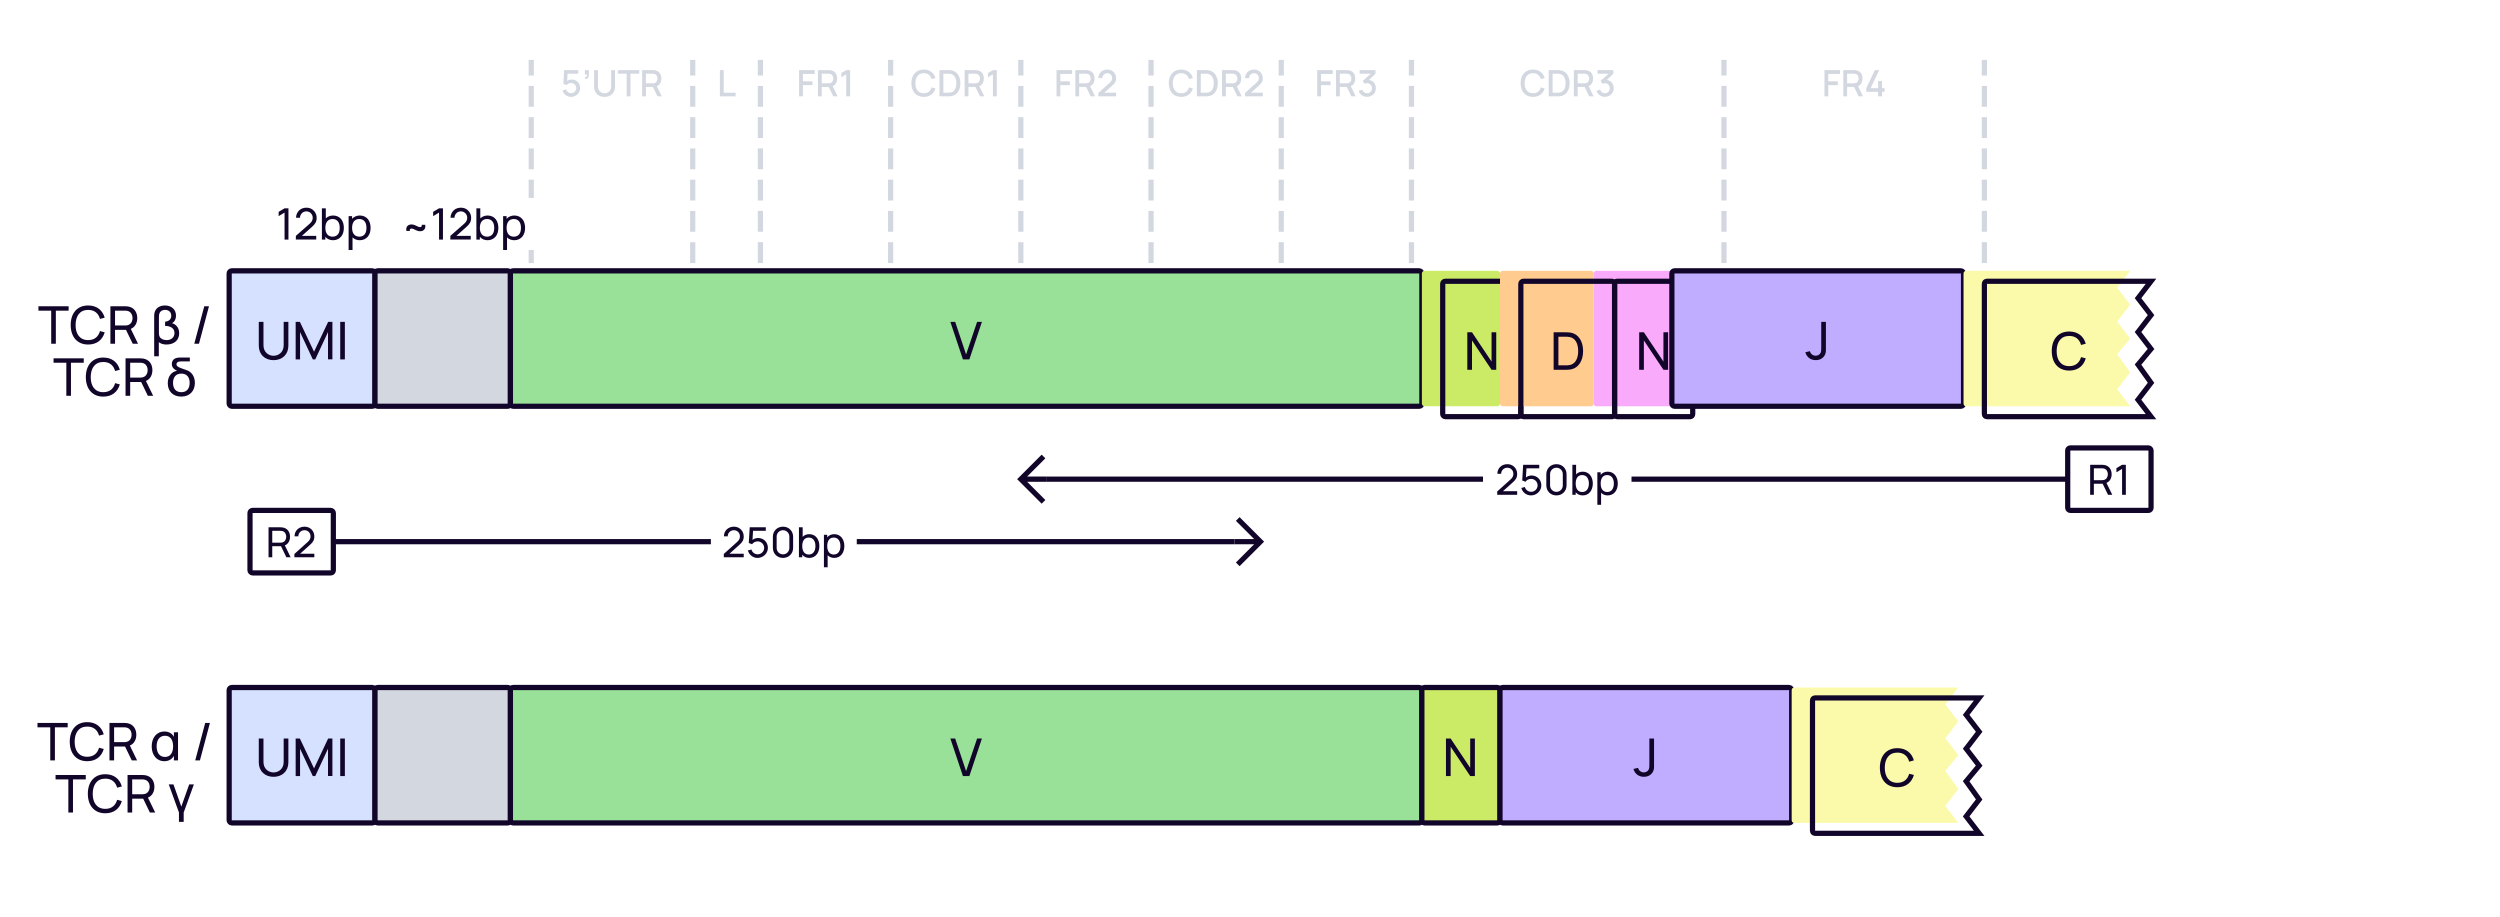 <svg width="960" height="352" viewBox="0 0 960 352" fill="none" xmlns="http://www.w3.org/2000/svg">
    <rect width="960" height="352" fill="white"/>
    <path d="M204 112V24" stroke="#D3D7E0" stroke-width="2" stroke-linecap="square" stroke-dasharray="6 6"/>
    <path d="M219.268 37.21C221.151 37.21 222.768 35.705 222.768 33.829C222.768 31.939 221.382 30.525 219.499 30.525C218.904 30.525 218.274 30.714 217.777 31.071L217.945 28.299H222.075V26.92H216.636L216.328 32.219L217.602 32.667C217.917 32.247 218.484 31.855 219.31 31.855C220.388 31.855 221.291 32.723 221.291 33.829C221.291 34.907 220.416 35.796 219.31 35.796C218.47 35.796 217.637 35.229 217.406 34.333L215.999 34.711C216.412 36.181 217.714 37.21 219.268 37.21ZM224.672 29.629L224.581 30.28C225.589 30.462 226.128 29.846 226.128 28.747V26.92H224.581V28.607H225.386C225.456 29.202 225.281 29.678 224.672 29.629ZM232.15 37.21C234.523 37.21 236.168 35.663 236.168 33.29V26.92H234.684V33.213C234.684 34.914 233.417 35.831 232.15 35.831C230.897 35.831 229.616 34.935 229.616 33.213V26.92L228.132 26.927V33.29C228.132 35.663 229.777 37.21 232.15 37.21ZM240.639 37H242.102V28.299H245.455V26.92H237.286V28.299H240.639V37ZM246.576 37H248.039V33.381H250.713L252.47 37H254.143L252.239 33.094C253.38 32.597 253.954 31.491 253.954 30.147C253.954 28.516 253.114 27.235 251.427 26.976C251.161 26.934 250.846 26.92 250.65 26.92H246.576V37ZM248.039 31.995V28.299H250.594C250.776 28.299 251.021 28.313 251.231 28.369C252.127 28.579 252.463 29.405 252.463 30.147C252.463 30.889 252.127 31.715 251.231 31.932C251.021 31.981 250.776 31.995 250.594 31.995H248.039Z" fill="#D3D7E0"/>
    <path d="M266 112V24" stroke="#D3D7E0" stroke-width="2" stroke-linecap="square" stroke-dasharray="6 6"/>
    <path d="M276.442 37H282.469V35.621H277.905V26.92H276.442V37Z" fill="#D3D7E0"/>
    <path d="M292 112V24" stroke="#D3D7E0" stroke-width="2" stroke-linecap="square" stroke-dasharray="6 6"/>
    <path d="M306.858 37H308.321V32.695H311.989V31.225H308.321V28.383H312.829V26.92H306.858V37ZM314.09 37H315.553V33.381H318.227L319.984 37H321.657L319.753 33.094C320.894 32.597 321.468 31.491 321.468 30.147C321.468 28.516 320.628 27.235 318.941 26.976C318.675 26.934 318.36 26.92 318.164 26.92H314.09V37ZM315.553 31.995V28.299H318.108C318.29 28.299 318.535 28.313 318.745 28.369C319.641 28.579 319.977 29.405 319.977 30.147C319.977 30.889 319.641 31.715 318.745 31.932C318.535 31.981 318.29 31.995 318.108 31.995H315.553ZM324.953 37H326.444V26.92H324.953L323.056 28.054V29.685L324.953 28.53V37Z" fill="#D3D7E0"/>
    <path d="M342 112V24" stroke="#D3D7E0" stroke-width="2" stroke-linecap="square" stroke-dasharray="6 6"/>
    <path d="M354.735 37.21C357.059 37.21 358.62 35.943 359.215 33.955L357.731 33.556C357.332 34.963 356.331 35.817 354.735 35.817C352.593 35.817 351.501 34.27 351.515 31.96C351.522 29.65 352.593 28.103 354.735 28.103C356.331 28.103 357.332 28.957 357.731 30.364L359.215 29.965C358.62 27.977 357.059 26.71 354.735 26.71C351.711 26.71 349.968 28.845 349.968 31.96C349.968 35.075 351.711 37.21 354.735 37.21ZM360.754 37H363.911C364.093 37 364.695 37 365.164 36.937C367.53 36.636 368.79 34.529 368.79 31.96C368.79 29.391 367.53 27.284 365.164 26.983C364.695 26.92 364.093 26.92 363.911 26.92H360.754V37ZM362.252 35.607V28.313H363.911C364.219 28.313 364.723 28.32 365.059 28.383C366.571 28.663 367.236 30.189 367.236 31.96C367.236 33.689 366.599 35.243 365.059 35.537C364.723 35.6 364.233 35.607 363.911 35.607H362.252ZM370.42 37H371.883V33.381H374.557L376.314 37H377.987L376.083 33.094C377.224 32.597 377.798 31.491 377.798 30.147C377.798 28.516 376.958 27.235 375.271 26.976C375.005 26.934 374.69 26.92 374.494 26.92H370.42V37ZM371.883 31.995V28.299H374.438C374.62 28.299 374.865 28.313 375.075 28.369C375.971 28.579 376.307 29.405 376.307 30.147C376.307 30.889 375.971 31.715 375.075 31.932C374.865 31.981 374.62 31.995 374.438 31.995H371.883ZM381.283 37H382.774V26.92H381.283L379.386 28.054V29.685L381.283 28.53V37Z" fill="#D3D7E0"/>
    <path d="M392 112V24" stroke="#D3D7E0" stroke-width="2" stroke-linecap="square" stroke-dasharray="6 6"/>
    <path d="M405.703 37H407.166V32.695H410.834V31.225H407.166V28.383H411.674V26.92H405.703V37ZM412.935 37H414.398V33.381H417.072L418.829 37H420.502L418.598 33.094C419.739 32.597 420.313 31.491 420.313 30.147C420.313 28.516 419.473 27.235 417.786 26.976C417.52 26.934 417.205 26.92 417.009 26.92H412.935V37ZM414.398 31.995V28.299H416.953C417.135 28.299 417.38 28.313 417.59 28.369C418.486 28.579 418.822 29.405 418.822 30.147C418.822 30.889 418.486 31.715 417.59 31.932C417.38 31.981 417.135 31.995 416.953 31.995H414.398ZM421.761 36.993H428.579V35.6H424.022L426.941 32.996C428.033 32.037 428.579 31.407 428.579 30.028C428.579 28.117 427.144 26.71 425.24 26.71C423.231 26.71 421.796 28.047 421.796 30H423.294C423.28 28.985 424.092 28.103 425.212 28.103C426.297 28.103 427.074 28.929 427.074 30.007C427.074 30.581 426.864 31.127 426.157 31.757L421.768 35.691L421.761 36.993Z" fill="#D3D7E0"/>
    <path d="M442 112V24" stroke="#D3D7E0" stroke-width="2" stroke-linecap="square" stroke-dasharray="6 6"/>
    <path d="M453.58 37.21C455.904 37.21 457.465 35.943 458.06 33.955L456.576 33.556C456.177 34.963 455.176 35.817 453.58 35.817C451.438 35.817 450.346 34.27 450.36 31.96C450.367 29.65 451.438 28.103 453.58 28.103C455.176 28.103 456.177 28.957 456.576 30.364L458.06 29.965C457.465 27.977 455.904 26.71 453.58 26.71C450.556 26.71 448.813 28.845 448.813 31.96C448.813 35.075 450.556 37.21 453.58 37.21ZM459.599 37H462.756C462.938 37 463.54 37 464.009 36.937C466.375 36.636 467.635 34.529 467.635 31.96C467.635 29.391 466.375 27.284 464.009 26.983C463.54 26.92 462.938 26.92 462.756 26.92H459.599V37ZM461.097 35.607V28.313H462.756C463.064 28.313 463.568 28.32 463.904 28.383C465.416 28.663 466.081 30.189 466.081 31.96C466.081 33.689 465.444 35.243 463.904 35.537C463.568 35.6 463.078 35.607 462.756 35.607H461.097ZM469.265 37H470.728V33.381H473.402L475.159 37H476.832L474.928 33.094C476.069 32.597 476.643 31.491 476.643 30.147C476.643 28.516 475.803 27.235 474.116 26.976C473.85 26.934 473.535 26.92 473.339 26.92H469.265V37ZM470.728 31.995V28.299H473.283C473.465 28.299 473.71 28.313 473.92 28.369C474.816 28.579 475.152 29.405 475.152 30.147C475.152 30.889 474.816 31.715 473.92 31.932C473.71 31.981 473.465 31.995 473.283 31.995H470.728ZM478.091 36.993H484.909V35.6H480.352L483.271 32.996C484.363 32.037 484.909 31.407 484.909 30.028C484.909 28.117 483.474 26.71 481.57 26.71C479.561 26.71 478.126 28.047 478.126 30H479.624C479.61 28.985 480.422 28.103 481.542 28.103C482.627 28.103 483.404 28.929 483.404 30.007C483.404 30.581 483.194 31.127 482.487 31.757L478.098 35.691L478.091 36.993Z" fill="#D3D7E0"/>
    <path d="M492 112V24" stroke="#D3D7E0" stroke-width="2" stroke-linecap="square" stroke-dasharray="6 6"/>
    <path d="M505.805 37H507.268V32.695H510.936V31.225H507.268V28.383H511.776V26.92H505.805V37ZM513.038 37H514.501V33.381H517.175L518.932 37H520.605L518.701 33.094C519.842 32.597 520.416 31.491 520.416 30.147C520.416 28.516 519.576 27.235 517.889 26.976C517.623 26.934 517.308 26.92 517.112 26.92H513.038V37ZM514.501 31.995V28.299H517.056C517.238 28.299 517.483 28.313 517.693 28.369C518.589 28.579 518.925 29.405 518.925 30.147C518.925 30.889 518.589 31.715 517.693 31.932C517.483 31.981 517.238 31.995 517.056 31.995H514.501ZM524.964 37.189C526.847 37.189 528.331 35.796 528.331 33.871C528.331 32.233 527.323 30.924 525.692 30.707L528.184 28.313V26.92H522.122V28.313H526.392L523.312 31.036L523.998 32.191C524.285 32.037 524.628 31.939 524.95 31.939C526.07 31.939 526.833 32.751 526.833 33.871C526.833 34.984 526.07 35.789 524.964 35.803C524.138 35.81 523.403 35.341 523.137 34.466L521.723 34.858C522.15 36.293 523.466 37.189 524.964 37.189Z" fill="#D3D7E0"/>
    <path d="M542 112V24" stroke="#D3D7E0" stroke-width="2" stroke-linecap="square" stroke-dasharray="6 6"/>
    <path d="M588.682 37.21C591.006 37.21 592.567 35.943 593.162 33.955L591.678 33.556C591.279 34.963 590.278 35.817 588.682 35.817C586.54 35.817 585.448 34.27 585.462 31.96C585.469 29.65 586.54 28.103 588.682 28.103C590.278 28.103 591.279 28.957 591.678 30.364L593.162 29.965C592.567 27.977 591.006 26.71 588.682 26.71C585.658 26.71 583.915 28.845 583.915 31.96C583.915 35.075 585.658 37.21 588.682 37.21ZM594.702 37H597.859C598.041 37 598.643 37 599.112 36.937C601.478 36.636 602.738 34.529 602.738 31.96C602.738 29.391 601.478 27.284 599.112 26.983C598.643 26.92 598.041 26.92 597.859 26.92H594.702V37ZM596.2 35.607V28.313H597.859C598.167 28.313 598.671 28.32 599.007 28.383C600.519 28.663 601.184 30.189 601.184 31.96C601.184 33.689 600.547 35.243 599.007 35.537C598.671 35.6 598.181 35.607 597.859 35.607H596.2ZM604.368 37H605.831V33.381H608.505L610.262 37H611.935L610.031 33.094C611.172 32.597 611.746 31.491 611.746 30.147C611.746 28.516 610.906 27.235 609.219 26.976C608.953 26.934 608.638 26.92 608.442 26.92H604.368V37ZM605.831 31.995V28.299H608.386C608.568 28.299 608.813 28.313 609.023 28.369C609.919 28.579 610.255 29.405 610.255 30.147C610.255 30.889 609.919 31.715 609.023 31.932C608.813 31.981 608.568 31.995 608.386 31.995H605.831ZM616.294 37.189C618.177 37.189 619.661 35.796 619.661 33.871C619.661 32.233 618.653 30.924 617.022 30.707L619.514 28.313V26.92H613.452V28.313H617.722L614.642 31.036L615.328 32.191C615.615 32.037 615.958 31.939 616.28 31.939C617.4 31.939 618.163 32.751 618.163 33.871C618.163 34.984 617.4 35.789 616.294 35.803C615.468 35.81 614.733 35.341 614.467 34.466L613.053 34.858C613.48 36.293 614.796 37.189 616.294 37.189Z" fill="#D3D7E0"/>
    <path d="M662 112V24" stroke="#D3D7E0" stroke-width="2" stroke-linecap="square" stroke-dasharray="6 6"/>
    <path d="M700.593 37H702.056V32.695H705.724V31.225H702.056V28.383H706.564V26.92H700.593V37ZM707.826 37H709.289V33.381H711.963L713.72 37H715.393L713.489 33.094C714.63 32.597 715.204 31.491 715.204 30.147C715.204 28.516 714.364 27.235 712.677 26.976C712.411 26.934 712.096 26.92 711.9 26.92H707.826V37ZM709.289 31.995V28.299H711.844C712.026 28.299 712.271 28.313 712.481 28.369C713.377 28.579 713.713 29.405 713.713 30.147C713.713 30.889 713.377 31.715 712.481 31.932C712.271 31.981 712.026 31.995 711.844 31.995H709.289ZM721.201 37H722.685V35.243H723.686V33.857H722.685V31.127H721.201V33.857H718.324L721.6 26.92H719.927L716.651 33.857V35.243H721.201V37Z" fill="#D3D7E0"/>
    <path d="M762 112V24" stroke="#D3D7E0" stroke-width="2" stroke-linecap="square" stroke-dasharray="6 6"/>
    <rect width="45" height="20" transform="translate(102 76)" fill="white"/>
    <path d="M109.267 80L107 81.35V83L109.267 81.633V92H110.767V80H109.267ZM113.682 83.617H115.199C115.199 82.883 115.532 82.2 116.066 81.733C116.482 81.383 117.032 81.167 117.632 81.167C118.282 81.167 118.882 81.4 119.316 81.833C119.799 82.283 120.082 82.933 120.082 83.617C120.082 84.383 119.849 85.083 118.966 85.867L113.616 90.567L113.599 91.983H121.432V90.567H115.932L119.782 87.133C120.999 86.05 121.599 85.167 121.599 83.633C121.599 82.583 121.182 81.567 120.449 80.867C119.749 80.117 118.766 79.75 117.699 79.75C116.732 79.75 115.766 80.017 115.032 80.65C114.199 81.367 113.666 82.45 113.682 83.617ZM131.038 84.183C130.304 83.25 129.154 82.75 127.921 82.75C126.854 82.75 125.838 83.15 125.104 83.85V80H123.604V92H124.938V90.95C125.654 91.817 126.721 92.25 127.921 92.25C129.138 92.25 130.288 91.733 131.038 90.8C131.788 89.85 132.038 88.667 132.038 87.483C132.038 86.3 131.754 85.1 131.038 84.183ZM129.838 89.883C129.354 90.567 128.554 90.883 127.738 90.883C126.904 90.883 126.138 90.583 125.638 89.967C125.138 89.35 124.938 88.417 124.938 87.483C124.938 86.567 125.138 85.65 125.638 85.017C126.121 84.4 126.871 84.1 127.688 84.1C128.571 84.1 129.338 84.417 129.821 85.1C130.288 85.717 130.454 86.583 130.454 87.483C130.454 88.383 130.304 89.267 129.838 89.883ZM141.303 84.183C140.57 83.25 139.42 82.75 138.186 82.75C137.036 82.75 135.936 83.2 135.203 84.017V83H133.87V96H135.37V91.15C136.07 91.883 137.07 92.25 138.186 92.25C139.403 92.25 140.553 91.733 141.303 90.8C142.053 89.85 142.303 88.667 142.303 87.483C142.303 86.3 142.02 85.1 141.303 84.183ZM140.103 89.883C139.62 90.567 138.82 90.883 138.003 90.883C137.17 90.883 136.403 90.583 135.903 89.967C135.403 89.35 135.203 88.417 135.203 87.483C135.203 86.567 135.403 85.65 135.903 85.017C136.386 84.4 137.136 84.1 137.953 84.1C138.836 84.1 139.603 84.417 140.086 85.1C140.553 85.717 140.72 86.583 140.72 87.483C140.72 88.383 140.57 89.267 140.103 89.883Z" fill="#110529"/>
    <g filter="url(#filter0_i_5913_39736)">
        <rect x="96" y="108" width="56" height="52" rx="1" fill="#D6E0FF"/>
        <path d="M113.053 142.3C116.393 142.3 118.733 140.1 118.733 136.75V127.6H116.933V136.6C116.933 139.31 114.893 140.62 113.053 140.62C111.233 140.62 109.173 139.33 109.173 136.6V127.6L107.373 127.61V136.75C107.373 140.11 109.713 142.3 113.053 142.3ZM121.533 142H123.223V131.51L128.113 142H129.063L133.953 131.51V141.99H135.643V127.6H134.003L128.593 139.07L123.153 127.6H121.533V142ZM138.647 142H140.427V127.6H138.647V142Z" fill="#110529"/>
        <rect x="96" y="108" width="56" height="52" rx="1" stroke="#110529" stroke-width="2" stroke-linecap="round"/>
    </g>
    <g filter="url(#filter1_i_5913_39736)">
        <rect x="152" y="108" width="52" height="52" rx="1" fill="#D3D7E0"/>
        <rect x="152" y="108" width="52" height="52" rx="1" stroke="#110529" stroke-width="2" stroke-linecap="round"/>
    </g>
    <g filter="url(#filter2_i_5913_39736)">
        <rect x="204" y="108" width="350" height="52" rx="1" fill="#99E099"/>
        <path d="M377.758 142H380.238L385.058 127.6H383.208L378.978 140.11L374.788 127.6H372.938L377.758 142Z" fill="#110529"/>
        <rect x="204" y="108" width="350" height="52" rx="1" stroke="#110529" stroke-width="2" stroke-linecap="round"/>
    </g>
    <g filter="url(#filter3_i_5913_39736)">
        <rect x="554" y="108" width="30" height="52" rx="1" fill="#CBEB67"/>
    </g>
    <rect x="554" y="108" width="30" height="52" rx="1" stroke="#110529" stroke-width="2" stroke-linecap="round"/>
    <g filter="url(#filter4_i_5913_39736)">
        <rect x="620" y="108" width="30" height="52" rx="1" fill="#FAAAFA"/>
    </g>
    <rect x="620" y="108" width="30" height="52" rx="1" stroke="#110529" stroke-width="2" stroke-linecap="round"/>
    <g filter="url(#filter5_i_5913_39736)">
        <rect x="584" y="108" width="36" height="52" rx="1" fill="#FFCB8F"/>
    </g>
    <rect x="584" y="108" width="36" height="52" rx="1" stroke="#110529" stroke-width="2" stroke-linecap="round"/>
    <path d="M563.447 142H565.247V130.74L572.757 142H574.557V127.6H572.757V138.85L565.247 127.6H563.447V142Z" fill="#110529"/>
    <path d="M629.447 142H631.247V130.74L638.757 142H640.557V127.6H638.757V138.85L631.247 127.6H629.447V142Z" fill="#110529"/>
    <path d="M596.593 142H601.033C601.303 142 602.183 142 602.853 141.91C606.183 141.47 607.913 138.48 607.913 134.8C607.913 131.13 606.183 128.13 602.853 127.69C602.173 127.6 601.313 127.6 601.033 127.6H596.593V142ZM598.423 140.3V129.3H601.033C601.513 129.3 602.233 129.32 602.703 129.41C605.033 129.83 606.023 132.08 606.023 134.8C606.023 137.47 605.063 139.76 602.703 140.19C602.233 140.28 601.533 140.3 601.033 140.3H598.423Z" fill="#110529"/>
    <g filter="url(#filter6_i_5913_39736)">
        <rect x="650" y="108" width="112" height="52" rx="1" fill="#C1ADFF"/>
        <path d="M705.244 142.29C706.694 142.29 707.954 141.7 708.684 140.43C709.214 139.51 709.154 138.72 709.154 137.48V127.6H707.354V137.48C707.354 138.37 707.354 138.99 707.094 139.51C706.704 140.29 705.884 140.6 705.204 140.6C704.134 140.6 703.224 139.83 703.014 138.85L701.244 139.27C701.754 141.11 703.224 142.29 705.244 142.29Z" fill="#110529"/>
        <rect x="650" y="108" width="112" height="52" rx="1" stroke="#110529" stroke-width="2" stroke-linecap="round"/>
    </g>
    <g filter="url(#filter7_i_5913_39736)">
        <path d="M826 108H763.6C763.04 108 762.76 108 762.546 108.109C762.358 108.205 762.205 108.358 762.109 108.546C762 108.76 762 109.04 762 109.6V158.4C762 158.96 762 159.24 762.109 159.454C762.205 159.642 762.358 159.795 762.546 159.891C762.76 160 763.04 160 763.6 160H826L821 153.5L826 147L821 140L826 134L821 127.5L826 121L821 114.5L826 108Z" fill="#FAFAAA"/>
    </g>
    <path d="M826 108H763.6C763.04 108 762.76 108 762.546 108.109C762.358 108.205 762.205 108.358 762.109 108.546C762 108.76 762 109.04 762 109.6V158.4C762 158.96 762 159.24 762.109 159.454C762.205 159.642 762.358 159.795 762.546 159.891C762.76 160 763.04 160 763.6 160H826L821 153.5L826 147L821 140L826 134L821 127.5L826 121L821 114.5L826 108Z" stroke="#110529" stroke-width="2" stroke-linecap="round"/>
    <path d="M794.593 142.3C797.923 142.3 800.113 140.47 800.933 137.61L799.123 137.13C798.533 139.27 797.023 140.6 794.593 140.6C791.373 140.6 789.733 138.25 789.753 134.8C789.773 131.35 791.373 129 794.593 129C797.023 129 798.533 130.33 799.123 132.47L800.933 131.99C800.113 129.13 797.923 127.3 794.593 127.3C790.283 127.3 787.873 130.36 787.873 134.8C787.873 139.24 790.283 142.3 794.593 142.3Z" fill="#110529"/>
    <rect width="57" height="20" transform="translate(150 76)" fill="white"/>
    <path d="M163.267 86.317H161.917C162.05 86.683 161.967 87.167 161.417 87.217C160.883 87.267 160.367 86.933 159.65 86.617C158.983 86.3 158.267 86.083 157.5 86.233C157.017 86.317 156.517 86.6 156.233 87.083C155.983 87.55 155.95 88.167 156.067 88.667H157.417C157.267 88.283 157.35 87.817 157.917 87.767C158.45 87.717 158.967 88.05 159.683 88.367C160.35 88.683 161.067 88.9 161.833 88.75C162.317 88.667 162.8 88.367 163.083 87.9C163.35 87.45 163.383 86.817 163.267 86.317ZM168.595 80L166.328 81.35V83L168.595 81.633V92H170.095V80H168.595ZM173.01 83.617H174.527C174.527 82.883 174.86 82.2 175.394 81.733C175.81 81.383 176.36 81.167 176.96 81.167C177.61 81.167 178.21 81.4 178.644 81.833C179.127 82.283 179.41 82.933 179.41 83.617C179.41 84.383 179.177 85.083 178.294 85.867L172.944 90.567L172.927 91.983H180.76V90.567H175.26L179.11 87.133C180.327 86.05 180.927 85.167 180.927 83.633C180.927 82.583 180.51 81.567 179.777 80.867C179.077 80.117 178.094 79.75 177.027 79.75C176.06 79.75 175.094 80.017 174.36 80.65C173.527 81.367 172.994 82.45 173.01 83.617ZM190.366 84.183C189.632 83.25 188.482 82.75 187.249 82.75C186.182 82.75 185.166 83.15 184.432 83.85V80H182.932V92H184.266V90.95C184.982 91.817 186.049 92.25 187.249 92.25C188.466 92.25 189.616 91.733 190.366 90.8C191.116 89.85 191.366 88.667 191.366 87.483C191.366 86.3 191.082 85.1 190.366 84.183ZM189.166 89.883C188.682 90.567 187.882 90.883 187.066 90.883C186.232 90.883 185.466 90.583 184.966 89.967C184.466 89.35 184.266 88.417 184.266 87.483C184.266 86.567 184.466 85.65 184.966 85.017C185.449 84.4 186.199 84.1 187.016 84.1C187.899 84.1 188.666 84.417 189.149 85.1C189.616 85.717 189.782 86.583 189.782 87.483C189.782 88.383 189.632 89.267 189.166 89.883ZM200.631 84.183C199.898 83.25 198.748 82.75 197.515 82.75C196.365 82.75 195.265 83.2 194.531 84.017V83H193.198V96H194.698V91.15C195.398 91.883 196.398 92.25 197.515 92.25C198.731 92.25 199.881 91.733 200.631 90.8C201.381 89.85 201.631 88.667 201.631 87.483C201.631 86.3 201.348 85.1 200.631 84.183ZM199.431 89.883C198.948 90.567 198.148 90.883 197.331 90.883C196.498 90.883 195.731 90.583 195.231 89.967C194.731 89.35 194.531 88.417 194.531 87.483C194.531 86.567 194.731 85.65 195.231 85.017C195.715 84.4 196.465 84.1 197.281 84.1C198.165 84.1 198.931 84.417 199.415 85.1C199.881 85.717 200.048 86.583 200.048 87.483C200.048 88.383 199.898 89.267 199.431 89.883Z" fill="#110529"/>
    <g filter="url(#filter8_i_5913_39736)">
        <rect x="96" y="268" width="56" height="52" rx="1" fill="#D6E0FF"/>
        <path d="M113.053 302.3C116.393 302.3 118.733 300.1 118.733 296.75V287.6H116.933V296.6C116.933 299.31 114.893 300.62 113.053 300.62C111.233 300.62 109.173 299.33 109.173 296.6V287.6L107.373 287.61V296.75C107.373 300.11 109.713 302.3 113.053 302.3ZM121.533 302H123.223V291.51L128.113 302H129.063L133.953 291.51V301.99H135.643V287.6H134.003L128.593 299.07L123.153 287.6H121.533V302ZM138.647 302H140.427V287.6H138.647V302Z" fill="#110529"/>
        <rect x="96" y="268" width="56" height="52" rx="1" stroke="#110529" stroke-width="2" stroke-linecap="round"/>
    </g>
    <g filter="url(#filter9_i_5913_39736)">
        <rect x="152" y="268" width="52" height="52" rx="1" fill="#D3D7E0"/>
        <rect x="152" y="268" width="52" height="52" rx="1" stroke="#110529" stroke-width="2" stroke-linecap="round"/>
    </g>
    <g filter="url(#filter10_i_5913_39736)">
        <rect x="204" y="268" width="350" height="52" rx="1" fill="#99E099"/>
        <path d="M377.758 302H380.238L385.058 287.6H383.208L378.978 300.11L374.788 287.6H372.938L377.758 302Z" fill="#110529"/>
        <rect x="204" y="268" width="350" height="52" rx="1" stroke="#110529" stroke-width="2" stroke-linecap="round"/>
    </g>
    <g filter="url(#filter11_i_5913_39736)">
        <rect x="554" y="268" width="30" height="52" rx="1" fill="#CBEB67"/>
        <path d="M563.247 302V287.6H565.047L572.557 298.85V287.6H574.357V302H572.557L565.047 290.74V302H563.247Z" fill="#110529"/>
        <rect x="554" y="268" width="30" height="52" rx="1" stroke="#110529" stroke-width="2" stroke-linecap="round"/>
    </g>
    <g filter="url(#filter12_i_5913_39736)">
        <rect x="584" y="268" width="112" height="52" rx="1" fill="#C1ADFF"/>
        <path d="M639.244 302.29C640.694 302.29 641.954 301.7 642.684 300.43C643.214 299.51 643.154 298.72 643.154 297.48V287.6H641.354V297.48C641.354 298.37 641.354 298.99 641.094 299.51C640.704 300.29 639.884 300.6 639.204 300.6C638.134 300.6 637.224 299.83 637.014 298.85L635.244 299.27C635.754 301.11 637.224 302.29 639.244 302.29Z" fill="#110529"/>
        <rect x="584" y="268" width="112" height="52" rx="1" stroke="#110529" stroke-width="2" stroke-linecap="round"/>
    </g>
    <g filter="url(#filter13_i_5913_39736)">
        <path d="M760 268H697.6C697.04 268 696.76 268 696.546 268.109C696.358 268.205 696.205 268.358 696.109 268.546C696 268.76 696 269.04 696 269.6V318.4C696 318.96 696 319.24 696.109 319.454C696.205 319.642 696.358 319.795 696.546 319.891C696.76 320 697.04 320 697.6 320H760L755 313.5L760 307L755 300L760 294L755 287.5L760 281L755 274.5L760 268Z" fill="#FAFAAA"/>
    </g>
    <path d="M760 268H697.6C697.04 268 696.76 268 696.546 268.109C696.358 268.205 696.205 268.358 696.109 268.546C696 268.76 696 269.04 696 269.6V318.4C696 318.96 696 319.24 696.109 319.454C696.205 319.642 696.358 319.795 696.546 319.891C696.76 320 697.04 320 697.6 320H760L755 313.5L760 307L755 300L760 294L755 287.5L760 281L755 274.5L760 268Z" stroke="#110529" stroke-width="2" stroke-linecap="round"/>
    <path d="M728.593 302.3C731.923 302.3 734.113 300.47 734.933 297.61L733.123 297.13C732.533 299.27 731.023 300.6 728.593 300.6C725.373 300.6 723.733 298.25 723.753 294.8C723.773 291.35 725.373 289 728.593 289C731.023 289 732.533 290.33 733.123 292.47L734.933 291.99C734.113 289.13 731.923 287.3 728.593 287.3C724.283 287.3 721.873 290.36 721.873 294.8C721.873 299.24 724.283 302.3 728.593 302.3Z" fill="#110529"/>
    <path d="M19.301 292H21.081V279.29H25.991V277.6H14.391V279.29H19.301V292ZM33.504 292.3C36.834 292.3 39.024 290.47 39.844 287.61L38.034 287.13C37.444 289.27 35.934 290.6 33.504 290.6C30.284 290.6 28.644 288.25 28.664 284.8C28.684 281.35 30.284 279 33.504 279C35.934 279 37.444 280.33 38.034 282.47L39.844 281.99C39.024 279.13 36.834 277.3 33.504 277.3C29.194 277.3 26.784 280.36 26.784 284.8C26.784 289.24 29.194 292.3 33.504 292.3ZM42.037 292H43.817V286.68H48.027L50.607 292H52.647L49.867 286.29C51.497 285.61 52.347 284.04 52.347 282.14C52.347 279.85 51.117 278.04 48.787 277.68C48.417 277.62 48.007 277.6 47.727 277.6H42.037V292ZM43.817 284.99V279.29H47.667C47.917 279.29 48.267 279.31 48.567 279.38C49.947 279.69 50.527 280.94 50.527 282.14C50.527 283.34 49.947 284.59 48.567 284.9C48.267 284.97 47.917 284.99 47.667 284.99H43.817ZM63.123 292.3C64.763 292.3 66.073 291.54 66.773 290.24V292H68.363V281.2H66.773V282.93C66.083 281.65 64.823 280.9 63.173 280.9C60.073 280.9 58.253 283.35 58.253 286.6C58.253 289.83 60.063 292.3 63.123 292.3ZM60.143 286.6C60.143 284.19 61.253 282.53 63.363 282.53C65.473 282.53 66.473 284.2 66.473 286.59C66.473 288.96 65.483 290.67 63.343 290.67C61.173 290.67 60.143 288.88 60.143 286.6ZM78.802 277.6L74.962 292H76.772L80.612 277.6H78.802ZM26.245 312H28.025V299.29H32.935V297.6H21.335V299.29H26.245V312ZM40.447 312.3C43.777 312.3 45.967 310.47 46.787 307.61L44.977 307.13C44.387 309.27 42.877 310.6 40.447 310.6C37.227 310.6 35.587 308.25 35.607 304.8C35.627 301.35 37.227 299 40.447 299C42.877 299 44.387 300.33 44.977 302.47L46.787 301.99C45.967 299.13 43.777 297.3 40.447 297.3C36.137 297.3 33.727 300.36 33.727 304.8C33.727 309.24 36.137 312.3 40.447 312.3ZM48.98 312H50.76V306.68H54.97L57.55 312H59.59L56.81 306.29C58.44 305.61 59.29 304.04 59.29 302.14C59.29 299.85 58.06 298.04 55.73 297.68C55.36 297.62 54.95 297.6 54.67 297.6H48.98V312ZM50.76 304.99V299.29H54.61C54.86 299.29 55.21 299.31 55.51 299.38C56.89 299.69 57.47 300.94 57.47 302.14C57.47 303.34 56.89 304.59 55.51 304.9C55.21 304.97 54.86 304.99 54.61 304.99H50.76ZM68.716 315.6H70.537V312L74.457 301.2H72.656L69.626 309.73L66.606 301.2H64.796L68.716 312V315.6Z" fill="#110529"/>
    <path d="M19.663 132H21.443V119.29H26.353V117.6H14.753V119.29H19.663V132ZM33.865 132.3C37.195 132.3 39.385 130.47 40.205 127.61L38.395 127.13C37.805 129.27 36.295 130.6 33.865 130.6C30.645 130.6 29.005 128.25 29.025 124.8C29.045 121.35 30.645 119 33.865 119C36.295 119 37.805 120.33 38.395 122.47L40.205 121.99C39.385 119.13 37.195 117.3 33.865 117.3C29.555 117.3 27.145 120.36 27.145 124.8C27.145 129.24 29.555 132.3 33.865 132.3ZM42.398 132H44.178V126.68H48.388L50.968 132H53.008L50.228 126.29C51.858 125.61 52.708 124.04 52.708 122.14C52.708 119.85 51.478 118.04 49.148 117.68C48.778 117.62 48.368 117.6 48.088 117.6H42.398V132ZM44.178 124.99V119.29H48.028C48.278 119.29 48.628 119.31 48.928 119.38C50.308 119.69 50.888 120.94 50.888 122.14C50.888 123.34 50.308 124.59 48.928 124.9C48.628 124.97 48.278 124.99 48.028 124.99H44.178ZM59.205 121.2V136.8H60.984V131.39C61.694 131.96 62.684 132.3 63.914 132.3C66.965 132.3 68.814 130.57 68.814 127.95C68.814 125.74 67.415 124.44 66.025 124.09C67.075 123.58 67.585 122.5 67.585 121.22C67.585 118.84 65.835 117.3 63.344 117.3C61.484 117.3 59.955 118.16 59.425 119.78C59.275 120.23 59.205 120.71 59.205 121.2ZM61.025 127.71V121.86C61.025 121.44 61.044 120.8 61.255 120.28C61.614 119.35 62.495 118.99 63.385 118.99C64.764 118.99 65.764 119.82 65.764 121.24C65.764 122.67 64.764 123.4 63.395 123.54V125.14C65.585 125.18 67.004 126.1 67.004 127.87C67.004 129.52 65.764 130.61 63.995 130.61C62.745 130.61 61.505 130.04 61.175 129.01C61.054 128.64 61.025 128.1 61.025 127.71ZM78.44 117.6L74.6 132H76.41L80.25 117.6H78.44ZM25.473 152H27.253V139.29H32.163V137.6H20.563V139.29H25.473V152ZM39.675 152.3C43.005 152.3 45.196 150.47 46.016 147.61L44.206 147.13C43.615 149.27 42.105 150.6 39.675 150.6C36.456 150.6 34.816 148.25 34.836 144.8C34.855 141.35 36.456 139 39.675 139C42.105 139 43.615 140.33 44.206 142.47L46.016 141.99C45.196 139.13 43.005 137.3 39.675 137.3C35.365 137.3 32.956 140.36 32.956 144.8C32.956 149.24 35.365 152.3 39.675 152.3ZM48.209 152H49.989V146.68H54.199L56.779 152H58.819L56.039 146.29C57.669 145.61 58.519 144.04 58.519 142.14C58.519 139.85 57.289 138.04 54.959 137.68C54.589 137.62 54.179 137.6 53.899 137.6H48.209V152ZM49.989 144.99V139.29H53.839C54.089 139.29 54.439 139.31 54.739 139.38C56.119 139.69 56.699 140.94 56.699 142.14C56.699 143.34 56.119 144.59 54.739 144.9C54.439 144.97 54.089 144.99 53.839 144.99H49.989ZM69.595 152.29C72.845 152.29 74.835 150.14 74.835 147.03C74.835 144.57 73.585 142.7 71.435 142.05C69.385 141.33 67.755 140.92 67.755 139.87C67.755 139.33 68.145 139.01 68.695 138.87C68.985 138.8 69.325 138.78 69.735 138.78H72.895V137.3H69.335C68.885 137.3 68.515 137.3 68.115 137.38C66.535 137.64 65.985 138.76 65.985 139.8C65.985 141.11 66.865 141.88 67.975 142.39C65.725 142.77 64.425 144.69 64.425 147.17C64.425 150.24 66.405 152.29 69.595 152.29ZM66.445 147.03C66.445 144.88 67.495 143.47 69.635 143.47C71.735 143.47 72.825 144.83 72.825 147.01C72.825 149.18 71.755 150.6 69.635 150.6C67.555 150.6 66.445 149.25 66.445 147.03Z" fill="#110529"/>
    <path d="M392 184L391.293 184.707L390.586 184L391.293 183.293L392 184ZM399.293 175.293L400 174.586L401.414 176L400.707 176.707L399.293 175.293ZM400.707 191.293L401.414 192L400 193.414L399.293 192.707L400.707 191.293ZM402 185L392 185L392 183L402 183L402 185ZM391.293 183.293L399.293 175.293L400.707 176.707L392.707 184.707L391.293 183.293ZM392.707 183.293L400.707 191.293L399.293 192.707L391.293 184.707L392.707 183.293Z" fill="#110529"/>
    <path d="M569.5 184H402" stroke="#110529" stroke-width="2"/>
    <rect width="57" height="20" transform="translate(569.5 174)" fill="white"/>
    <path d="M574.933 189.992H582.589V188.632H577.125L580.837 185.296C582.021 184.248 582.589 183.488 582.589 181.976C582.589 179.856 580.973 178.24 578.837 178.24C576.621 178.24 574.989 179.784 574.989 181.952H576.445C576.429 180.696 577.437 179.6 578.813 179.6C580.141 179.6 581.133 180.632 581.133 181.96C581.133 182.688 580.901 183.352 580.053 184.112L574.941 188.712L574.933 189.992ZM587.911 190.24C590.055 190.24 591.871 188.504 591.871 186.376C591.871 184.232 590.247 182.584 588.111 182.584C587.335 182.584 586.559 182.848 585.959 183.328L586.167 179.832H591.071V178.48H584.887L584.535 184.504L585.799 184.984C586.215 184.384 586.935 183.896 587.951 183.896C589.295 183.896 590.439 184.984 590.439 186.376C590.439 187.728 589.351 188.856 587.951 188.856C586.879 188.856 585.839 188.144 585.551 187.008L584.183 187.376C584.647 189.056 586.127 190.24 587.911 190.24ZM597.672 190.24C599.912 190.24 601.56 188.592 601.56 186.352V182.128C601.56 179.888 599.912 178.24 597.672 178.24C595.432 178.24 593.784 179.888 593.784 182.128V186.352C593.784 188.592 595.432 190.24 597.672 190.24ZM595.232 186.432V182.04C595.232 180.688 596.32 179.6 597.672 179.6C599.024 179.6 600.112 180.688 600.112 182.04V186.432C600.112 187.784 599.024 188.872 597.672 188.872C596.32 188.872 595.232 187.784 595.232 186.432ZM607.768 190.24C610.184 190.24 611.64 188.264 611.64 185.672C611.64 183.08 610.176 181.12 607.776 181.12C606.696 181.12 605.84 181.496 605.224 182.144V178.48H603.792V190H605.064V189.024C605.696 189.784 606.6 190.24 607.768 190.24ZM605.064 185.672C605.064 183.76 605.864 182.424 607.552 182.424C609.312 182.424 610.128 183.848 610.128 185.672C610.128 187.512 609.296 188.936 607.592 188.936C605.848 188.936 605.064 187.568 605.064 185.672ZM617.361 190.24C619.777 190.24 621.233 188.264 621.233 185.672C621.233 183.08 619.769 181.12 617.369 181.12C616.193 181.12 615.289 181.568 614.657 182.328V181.36H613.385V193.84H614.817V189.2C615.433 189.856 616.289 190.24 617.361 190.24ZM614.657 185.672C614.657 183.76 615.457 182.424 617.145 182.424C618.905 182.424 619.721 183.848 619.721 185.672C619.721 187.512 618.889 188.936 617.185 188.936C615.441 188.936 614.657 187.568 614.657 185.672Z" fill="#110529"/>
    <path d="M794 184H626.5" stroke="#110529" stroke-width="2"/>
    <rect x="794" y="172" width="32" height="24" rx="1" fill="white"/>
    <path d="M802.62 190H804.044V185.744H807.412L809.476 190H811.108L808.884 185.432C810.188 184.888 810.868 183.632 810.868 182.112C810.868 180.28 809.884 178.832 808.02 178.544C807.724 178.496 807.396 178.48 807.172 178.48H802.62V190ZM804.044 184.392V179.832H807.124C807.324 179.832 807.604 179.848 807.844 179.904C808.948 180.152 809.412 181.152 809.412 182.112C809.412 183.072 808.948 184.072 807.844 184.32C807.604 184.376 807.324 184.392 807.124 184.392H804.044ZM814.878 190H816.326V178.48H814.878L812.71 179.776V181.368L814.878 180.056V190Z" fill="#110529"/>
    <rect x="794" y="172" width="32" height="24" rx="1" stroke="#110529" stroke-width="2"/>
    <rect x="96" y="196" width="32" height="24" rx="1" fill="white"/>
    <path d="M103.12 214H104.544V209.744H107.912L109.976 214H111.608L109.384 209.432C110.688 208.888 111.368 207.632 111.368 206.112C111.368 204.28 110.384 202.832 108.52 202.544C108.224 202.496 107.896 202.48 107.672 202.48H103.12V214ZM104.544 208.392V203.832H107.624C107.824 203.832 108.104 203.848 108.344 203.904C109.448 204.152 109.912 205.152 109.912 206.112C109.912 207.072 109.448 208.072 108.344 208.32C108.104 208.376 107.824 208.392 107.624 208.392H104.544ZM113.05 213.992H120.706V212.632H115.242L118.954 209.296C120.138 208.248 120.706 207.488 120.706 205.976C120.706 203.856 119.09 202.24 116.954 202.24C114.738 202.24 113.106 203.784 113.106 205.952H114.562C114.546 204.696 115.554 203.6 116.93 203.6C118.258 203.6 119.25 204.632 119.25 205.96C119.25 206.688 119.018 207.352 118.17 208.112L113.058 212.712L113.05 213.992Z" fill="#110529"/>
    <rect x="96" y="196" width="32" height="24" rx="1" stroke="#110529" stroke-width="2"/>
    <path d="M273 208H128" stroke="#110529" stroke-width="2"/>
    <rect width="56" height="20" transform="translate(273 198)" fill="white"/>
    <path d="M277.933 213.992H285.589V212.632H280.125L283.837 209.296C285.021 208.248 285.589 207.488 285.589 205.976C285.589 203.856 283.973 202.24 281.837 202.24C279.621 202.24 277.989 203.784 277.989 205.952H279.445C279.429 204.696 280.437 203.6 281.813 203.6C283.141 203.6 284.133 204.632 284.133 205.96C284.133 206.688 283.901 207.352 283.053 208.112L277.941 212.712L277.933 213.992ZM290.911 214.24C293.055 214.24 294.871 212.504 294.871 210.376C294.871 208.232 293.247 206.584 291.111 206.584C290.335 206.584 289.559 206.848 288.959 207.328L289.167 203.832H294.071V202.48H287.887L287.535 208.504L288.799 208.984C289.215 208.384 289.935 207.896 290.951 207.896C292.295 207.896 293.439 208.984 293.439 210.376C293.439 211.728 292.351 212.856 290.951 212.856C289.879 212.856 288.839 212.144 288.551 211.008L287.183 211.376C287.647 213.056 289.127 214.24 290.911 214.24ZM300.672 214.24C302.912 214.24 304.56 212.592 304.56 210.352V206.128C304.56 203.888 302.912 202.24 300.672 202.24C298.432 202.24 296.784 203.888 296.784 206.128V210.352C296.784 212.592 298.432 214.24 300.672 214.24ZM298.232 210.432V206.04C298.232 204.688 299.32 203.6 300.672 203.6C302.024 203.6 303.112 204.688 303.112 206.04V210.432C303.112 211.784 302.024 212.872 300.672 212.872C299.32 212.872 298.232 211.784 298.232 210.432ZM310.768 214.24C313.184 214.24 314.64 212.264 314.64 209.672C314.64 207.08 313.176 205.12 310.776 205.12C309.696 205.12 308.84 205.496 308.224 206.144V202.48H306.792V214H308.064V213.024C308.696 213.784 309.6 214.24 310.768 214.24ZM308.064 209.672C308.064 207.76 308.864 206.424 310.552 206.424C312.312 206.424 313.128 207.848 313.128 209.672C313.128 211.512 312.296 212.936 310.592 212.936C308.848 212.936 308.064 211.568 308.064 209.672ZM320.361 214.24C322.777 214.24 324.233 212.264 324.233 209.672C324.233 207.08 322.769 205.12 320.369 205.12C319.193 205.12 318.289 205.568 317.657 206.328V205.36H316.385V217.84H317.817V213.2C318.433 213.856 319.289 214.24 320.361 214.24ZM317.657 209.672C317.657 207.76 318.457 206.424 320.145 206.424C321.905 206.424 322.721 207.848 322.721 209.672C322.721 211.512 321.889 212.936 320.185 212.936C318.441 212.936 317.657 211.568 317.657 209.672Z" fill="#110529"/>
    <path d="M474 208H329" stroke="#110529" stroke-width="2"/>
    <path d="M484 208L484.707 207.293L485.414 208L484.707 208.707L484 208ZM476.707 216.707L476 217.414L474.586 216L475.293 215.293L476.707 216.707ZM475.293 200.707L474.586 200L476 198.586L476.707 199.293L475.293 200.707ZM474 207L484 207L484 209L474 209L474 207ZM484.707 208.707L476.707 216.707L475.293 215.293L483.293 207.293L484.707 208.707ZM483.293 208.707L475.293 200.707L476.707 199.293L484.707 207.293L483.293 208.707Z" fill="#110529"/>
    <defs>
        <filter id="filter0_i_5913_39736" x="95" y="107" width="58" height="54" filterUnits="userSpaceOnUse" color-interpolation-filters="sRGB">
            <feFlood flood-opacity="0" result="BackgroundImageFix"/>
            <feBlend mode="normal" in="SourceGraphic" in2="BackgroundImageFix" result="shape"/>
            <feColorMatrix in="SourceAlpha" type="matrix" values="0 0 0 0 0 0 0 0 0 0 0 0 0 0 0 0 0 0 127 0" result="hardAlpha"/>
            <feOffset dx="-8" dy="-4"/>
            <feComposite in2="hardAlpha" operator="arithmetic" k2="-1" k3="1"/>
            <feColorMatrix type="matrix" values="0 0 0 0 0.067 0 0 0 0 0.02 0 0 0 0 0.161 0 0 0 0.16 0"/>
            <feBlend mode="normal" in2="shape" result="effect1_innerShadow_5913_39736"/>
        </filter>
        <filter id="filter1_i_5913_39736" x="151" y="107" width="54" height="54" filterUnits="userSpaceOnUse" color-interpolation-filters="sRGB">
            <feFlood flood-opacity="0" result="BackgroundImageFix"/>
            <feBlend mode="normal" in="SourceGraphic" in2="BackgroundImageFix" result="shape"/>
            <feColorMatrix in="SourceAlpha" type="matrix" values="0 0 0 0 0 0 0 0 0 0 0 0 0 0 0 0 0 0 127 0" result="hardAlpha"/>
            <feOffset dx="-8" dy="-4"/>
            <feComposite in2="hardAlpha" operator="arithmetic" k2="-1" k3="1"/>
            <feColorMatrix type="matrix" values="0 0 0 0 0.067 0 0 0 0 0.02 0 0 0 0 0.161 0 0 0 0.16 0"/>
            <feBlend mode="normal" in2="shape" result="effect1_innerShadow_5913_39736"/>
        </filter>
        <filter id="filter2_i_5913_39736" x="203" y="107" width="352" height="54" filterUnits="userSpaceOnUse" color-interpolation-filters="sRGB">
            <feFlood flood-opacity="0" result="BackgroundImageFix"/>
            <feBlend mode="normal" in="SourceGraphic" in2="BackgroundImageFix" result="shape"/>
            <feColorMatrix in="SourceAlpha" type="matrix" values="0 0 0 0 0 0 0 0 0 0 0 0 0 0 0 0 0 0 127 0" result="hardAlpha"/>
            <feOffset dx="-8" dy="-4"/>
            <feComposite in2="hardAlpha" operator="arithmetic" k2="-1" k3="1"/>
            <feColorMatrix type="matrix" values="0 0 0 0 0.067 0 0 0 0 0.02 0 0 0 0 0.161 0 0 0 0.16 0"/>
            <feBlend mode="normal" in2="shape" result="effect1_innerShadow_5913_39736"/>
        </filter>
        <filter id="filter3_i_5913_39736" x="553" y="107" width="32" height="54" filterUnits="userSpaceOnUse" color-interpolation-filters="sRGB">
            <feFlood flood-opacity="0" result="BackgroundImageFix"/>
            <feBlend mode="normal" in="SourceGraphic" in2="BackgroundImageFix" result="shape"/>
            <feColorMatrix in="SourceAlpha" type="matrix" values="0 0 0 0 0 0 0 0 0 0 0 0 0 0 0 0 0 0 127 0" result="hardAlpha"/>
            <feOffset dx="-8" dy="-4"/>
            <feComposite in2="hardAlpha" operator="arithmetic" k2="-1" k3="1"/>
            <feColorMatrix type="matrix" values="0 0 0 0 0.067 0 0 0 0 0.02 0 0 0 0 0.161 0 0 0 0.16 0"/>
            <feBlend mode="normal" in2="shape" result="effect1_innerShadow_5913_39736"/>
        </filter>
        <filter id="filter4_i_5913_39736" x="619" y="107" width="32" height="54" filterUnits="userSpaceOnUse" color-interpolation-filters="sRGB">
            <feFlood flood-opacity="0" result="BackgroundImageFix"/>
            <feBlend mode="normal" in="SourceGraphic" in2="BackgroundImageFix" result="shape"/>
            <feColorMatrix in="SourceAlpha" type="matrix" values="0 0 0 0 0 0 0 0 0 0 0 0 0 0 0 0 0 0 127 0" result="hardAlpha"/>
            <feOffset dx="-8" dy="-4"/>
            <feComposite in2="hardAlpha" operator="arithmetic" k2="-1" k3="1"/>
            <feColorMatrix type="matrix" values="0 0 0 0 0.067 0 0 0 0 0.02 0 0 0 0 0.161 0 0 0 0.16 0"/>
            <feBlend mode="normal" in2="shape" result="effect1_innerShadow_5913_39736"/>
        </filter>
        <filter id="filter5_i_5913_39736" x="583" y="107" width="38" height="54" filterUnits="userSpaceOnUse" color-interpolation-filters="sRGB">
            <feFlood flood-opacity="0" result="BackgroundImageFix"/>
            <feBlend mode="normal" in="SourceGraphic" in2="BackgroundImageFix" result="shape"/>
            <feColorMatrix in="SourceAlpha" type="matrix" values="0 0 0 0 0 0 0 0 0 0 0 0 0 0 0 0 0 0 127 0" result="hardAlpha"/>
            <feOffset dx="-8" dy="-4"/>
            <feComposite in2="hardAlpha" operator="arithmetic" k2="-1" k3="1"/>
            <feColorMatrix type="matrix" values="0 0 0 0 0.067 0 0 0 0 0.02 0 0 0 0 0.161 0 0 0 0.16 0"/>
            <feBlend mode="normal" in2="shape" result="effect1_innerShadow_5913_39736"/>
        </filter>
        <filter id="filter6_i_5913_39736" x="649" y="107" width="114" height="54" filterUnits="userSpaceOnUse" color-interpolation-filters="sRGB">
            <feFlood flood-opacity="0" result="BackgroundImageFix"/>
            <feBlend mode="normal" in="SourceGraphic" in2="BackgroundImageFix" result="shape"/>
            <feColorMatrix in="SourceAlpha" type="matrix" values="0 0 0 0 0 0 0 0 0 0 0 0 0 0 0 0 0 0 127 0" result="hardAlpha"/>
            <feOffset dx="-8" dy="-4"/>
            <feComposite in2="hardAlpha" operator="arithmetic" k2="-1" k3="1"/>
            <feColorMatrix type="matrix" values="0 0 0 0 0.067 0 0 0 0 0.02 0 0 0 0 0.161 0 0 0 0.16 0"/>
            <feBlend mode="normal" in2="shape" result="effect1_innerShadow_5913_39736"/>
        </filter>
        <filter id="filter7_i_5913_39736" x="761" y="107" width="67.031" height="54" filterUnits="userSpaceOnUse" color-interpolation-filters="sRGB">
            <feFlood flood-opacity="0" result="BackgroundImageFix"/>
            <feBlend mode="normal" in="SourceGraphic" in2="BackgroundImageFix" result="shape"/>
            <feColorMatrix in="SourceAlpha" type="matrix" values="0 0 0 0 0 0 0 0 0 0 0 0 0 0 0 0 0 0 127 0" result="hardAlpha"/>
            <feOffset dx="-8" dy="-4"/>
            <feComposite in2="hardAlpha" operator="arithmetic" k2="-1" k3="1"/>
            <feColorMatrix type="matrix" values="0 0 0 0 0.067 0 0 0 0 0.02 0 0 0 0 0.161 0 0 0 0.16 0"/>
            <feBlend mode="normal" in2="shape" result="effect1_innerShadow_5913_39736"/>
        </filter>
        <filter id="filter8_i_5913_39736" x="95" y="267" width="58" height="54" filterUnits="userSpaceOnUse" color-interpolation-filters="sRGB">
            <feFlood flood-opacity="0" result="BackgroundImageFix"/>
            <feBlend mode="normal" in="SourceGraphic" in2="BackgroundImageFix" result="shape"/>
            <feColorMatrix in="SourceAlpha" type="matrix" values="0 0 0 0 0 0 0 0 0 0 0 0 0 0 0 0 0 0 127 0" result="hardAlpha"/>
            <feOffset dx="-8" dy="-4"/>
            <feComposite in2="hardAlpha" operator="arithmetic" k2="-1" k3="1"/>
            <feColorMatrix type="matrix" values="0 0 0 0 0.067 0 0 0 0 0.02 0 0 0 0 0.161 0 0 0 0.16 0"/>
            <feBlend mode="normal" in2="shape" result="effect1_innerShadow_5913_39736"/>
        </filter>
        <filter id="filter9_i_5913_39736" x="151" y="267" width="54" height="54" filterUnits="userSpaceOnUse" color-interpolation-filters="sRGB">
            <feFlood flood-opacity="0" result="BackgroundImageFix"/>
            <feBlend mode="normal" in="SourceGraphic" in2="BackgroundImageFix" result="shape"/>
            <feColorMatrix in="SourceAlpha" type="matrix" values="0 0 0 0 0 0 0 0 0 0 0 0 0 0 0 0 0 0 127 0" result="hardAlpha"/>
            <feOffset dx="-8" dy="-4"/>
            <feComposite in2="hardAlpha" operator="arithmetic" k2="-1" k3="1"/>
            <feColorMatrix type="matrix" values="0 0 0 0 0.067 0 0 0 0 0.02 0 0 0 0 0.161 0 0 0 0.16 0"/>
            <feBlend mode="normal" in2="shape" result="effect1_innerShadow_5913_39736"/>
        </filter>
        <filter id="filter10_i_5913_39736" x="203" y="267" width="352" height="54" filterUnits="userSpaceOnUse" color-interpolation-filters="sRGB">
            <feFlood flood-opacity="0" result="BackgroundImageFix"/>
            <feBlend mode="normal" in="SourceGraphic" in2="BackgroundImageFix" result="shape"/>
            <feColorMatrix in="SourceAlpha" type="matrix" values="0 0 0 0 0 0 0 0 0 0 0 0 0 0 0 0 0 0 127 0" result="hardAlpha"/>
            <feOffset dx="-8" dy="-4"/>
            <feComposite in2="hardAlpha" operator="arithmetic" k2="-1" k3="1"/>
            <feColorMatrix type="matrix" values="0 0 0 0 0.067 0 0 0 0 0.02 0 0 0 0 0.161 0 0 0 0.16 0"/>
            <feBlend mode="normal" in2="shape" result="effect1_innerShadow_5913_39736"/>
        </filter>
        <filter id="filter11_i_5913_39736" x="553" y="267" width="32" height="54" filterUnits="userSpaceOnUse" color-interpolation-filters="sRGB">
            <feFlood flood-opacity="0" result="BackgroundImageFix"/>
            <feBlend mode="normal" in="SourceGraphic" in2="BackgroundImageFix" result="shape"/>
            <feColorMatrix in="SourceAlpha" type="matrix" values="0 0 0 0 0 0 0 0 0 0 0 0 0 0 0 0 0 0 127 0" result="hardAlpha"/>
            <feOffset dx="-8" dy="-4"/>
            <feComposite in2="hardAlpha" operator="arithmetic" k2="-1" k3="1"/>
            <feColorMatrix type="matrix" values="0 0 0 0 0.067 0 0 0 0 0.02 0 0 0 0 0.161 0 0 0 0.16 0"/>
            <feBlend mode="normal" in2="shape" result="effect1_innerShadow_5913_39736"/>
        </filter>
        <filter id="filter12_i_5913_39736" x="583" y="267" width="114" height="54" filterUnits="userSpaceOnUse" color-interpolation-filters="sRGB">
            <feFlood flood-opacity="0" result="BackgroundImageFix"/>
            <feBlend mode="normal" in="SourceGraphic" in2="BackgroundImageFix" result="shape"/>
            <feColorMatrix in="SourceAlpha" type="matrix" values="0 0 0 0 0 0 0 0 0 0 0 0 0 0 0 0 0 0 127 0" result="hardAlpha"/>
            <feOffset dx="-8" dy="-4"/>
            <feComposite in2="hardAlpha" operator="arithmetic" k2="-1" k3="1"/>
            <feColorMatrix type="matrix" values="0 0 0 0 0.067 0 0 0 0 0.02 0 0 0 0 0.161 0 0 0 0.16 0"/>
            <feBlend mode="normal" in2="shape" result="effect1_innerShadow_5913_39736"/>
        </filter>
        <filter id="filter13_i_5913_39736" x="695" y="267" width="67.031" height="54" filterUnits="userSpaceOnUse" color-interpolation-filters="sRGB">
            <feFlood flood-opacity="0" result="BackgroundImageFix"/>
            <feBlend mode="normal" in="SourceGraphic" in2="BackgroundImageFix" result="shape"/>
            <feColorMatrix in="SourceAlpha" type="matrix" values="0 0 0 0 0 0 0 0 0 0 0 0 0 0 0 0 0 0 127 0" result="hardAlpha"/>
            <feOffset dx="-8" dy="-4"/>
            <feComposite in2="hardAlpha" operator="arithmetic" k2="-1" k3="1"/>
            <feColorMatrix type="matrix" values="0 0 0 0 0.067 0 0 0 0 0.02 0 0 0 0 0.161 0 0 0 0.16 0"/>
            <feBlend mode="normal" in2="shape" result="effect1_innerShadow_5913_39736"/>
        </filter>
    </defs>
</svg>
